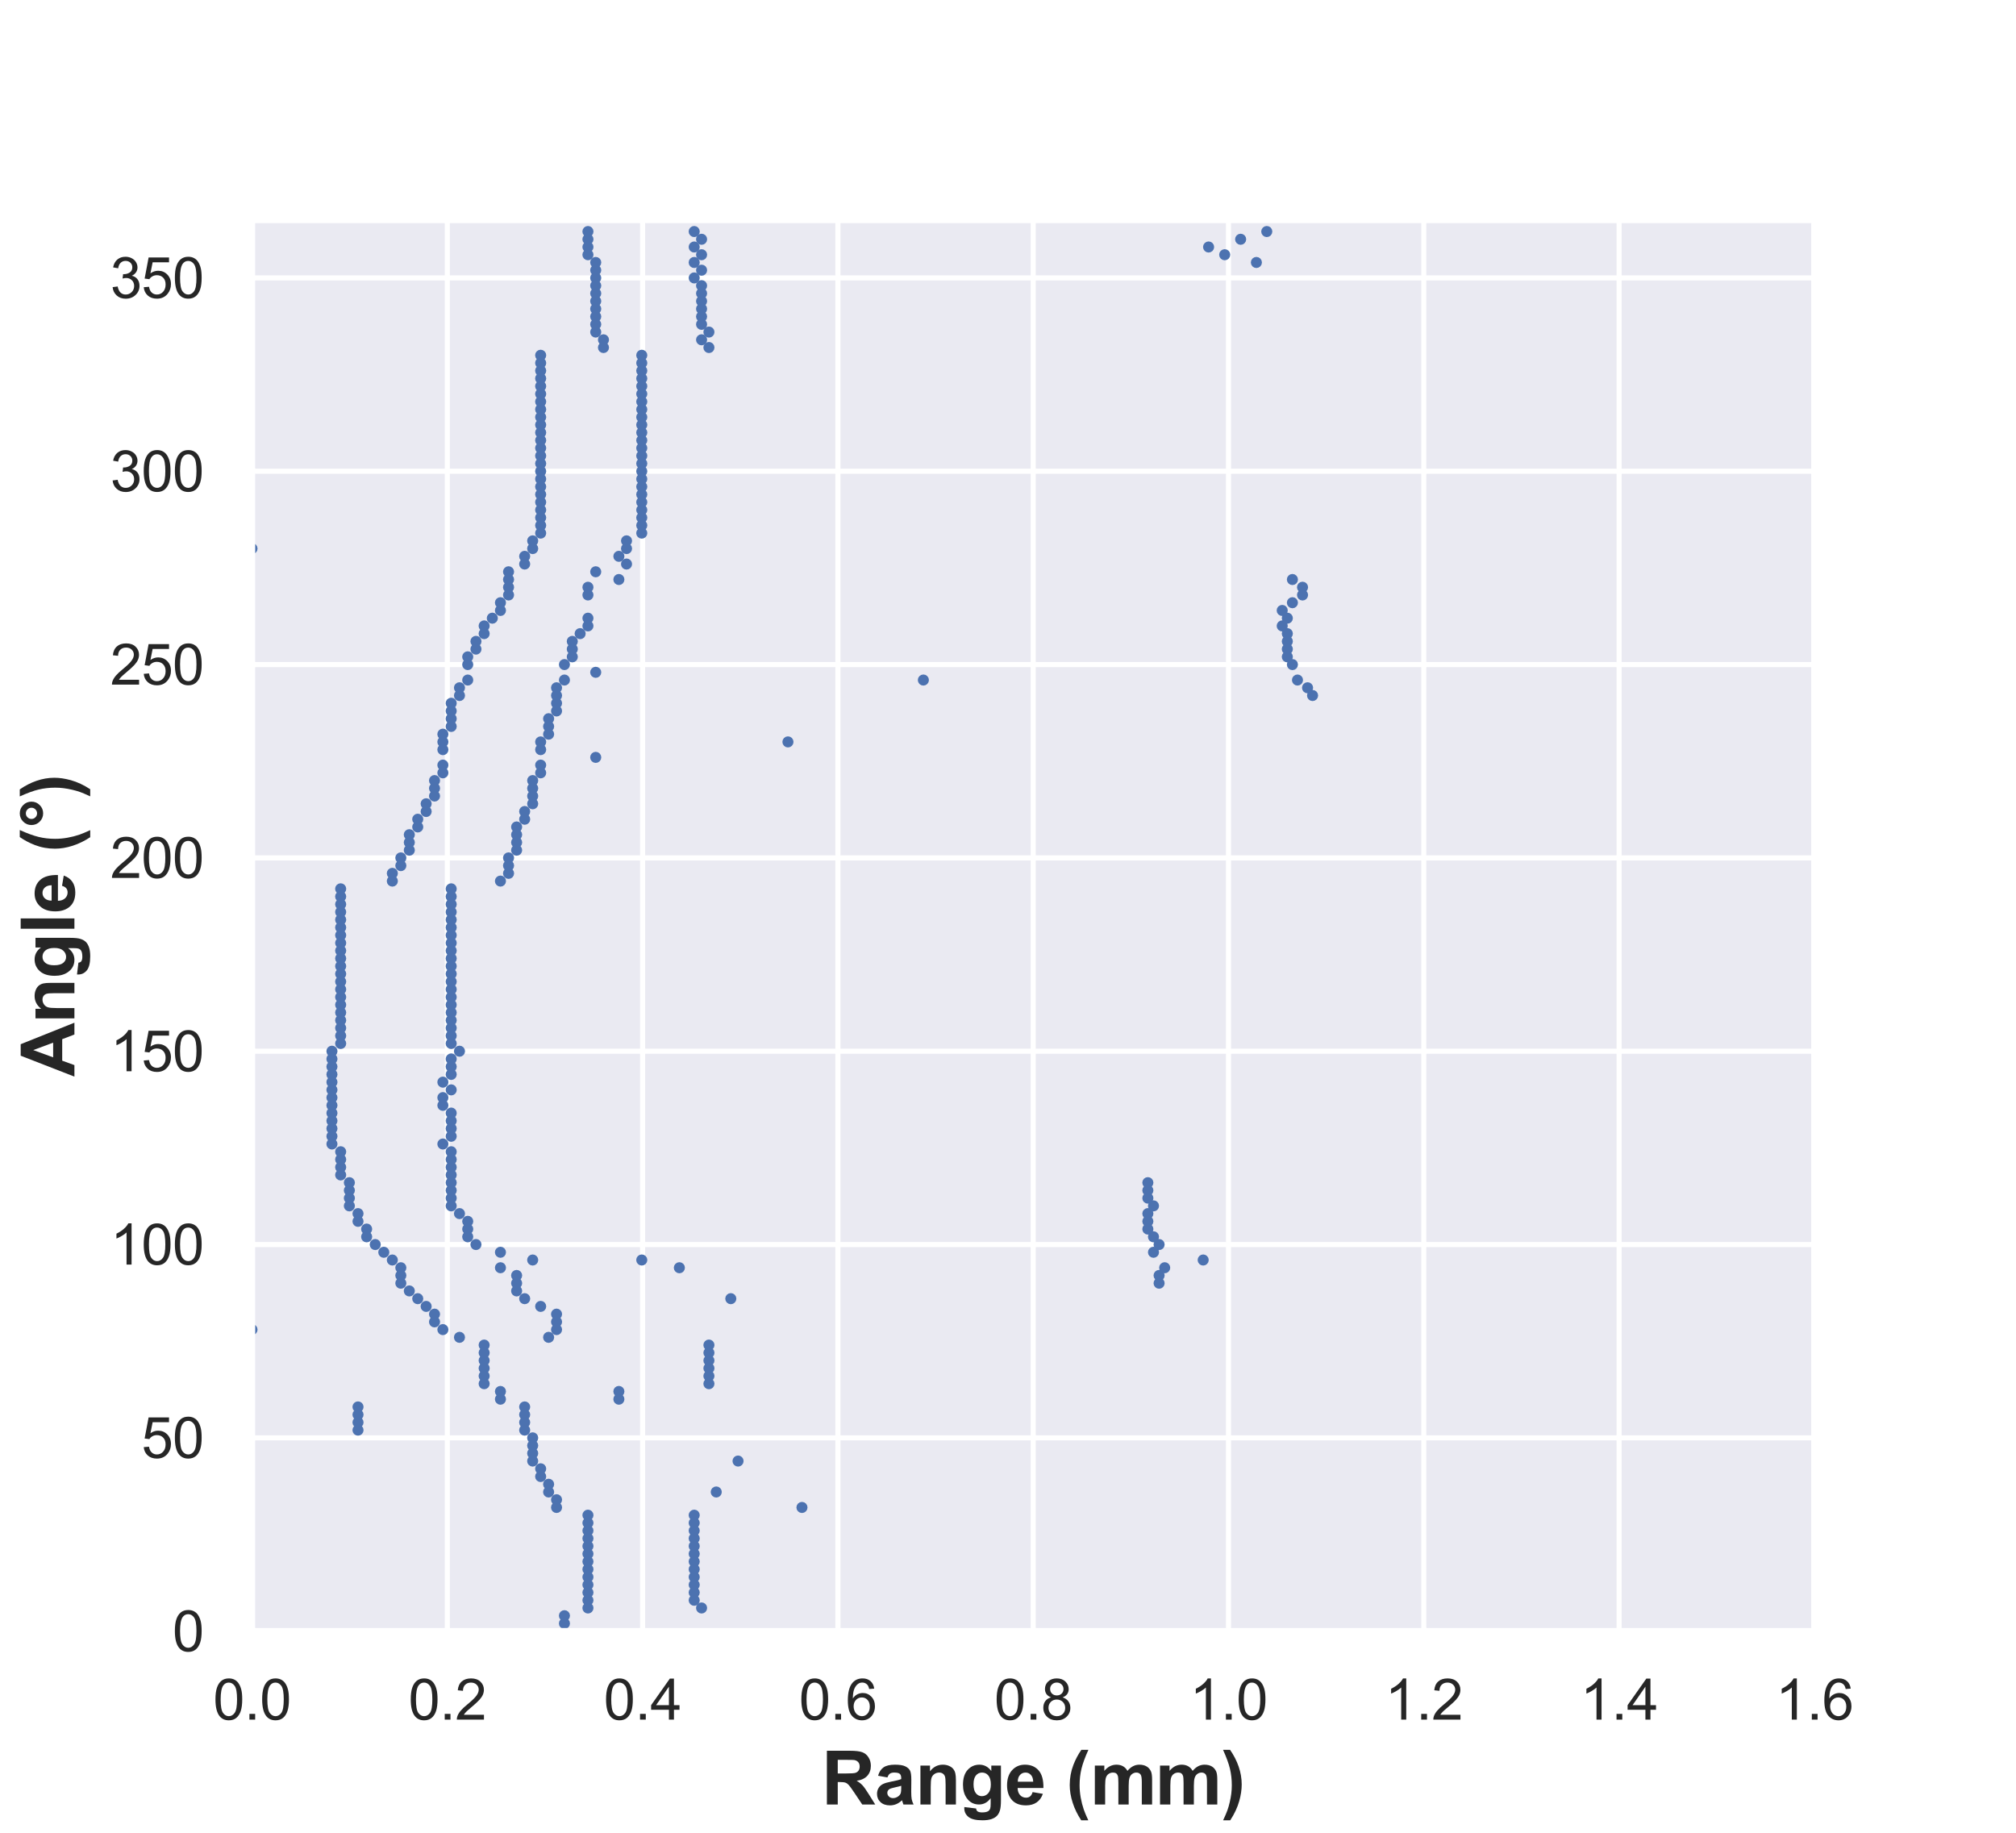 <?xml version="1.0" encoding="utf-8" standalone="no"?>
<!DOCTYPE svg PUBLIC "-//W3C//DTD SVG 1.1//EN"
  "http://www.w3.org/Graphics/SVG/1.1/DTD/svg11.dtd">
<svg xmlns:xlink="http://www.w3.org/1999/xlink" width="396pt" height="360pt" viewBox="0 0 396 360" xmlns="http://www.w3.org/2000/svg" version="1.1">
 <defs>
  <style type="text/css">*{stroke-linejoin: round; stroke-linecap: butt}</style>
 </defs>
 <g id="figure_1">
  <g id="patch_1">
   <path d="M 0 360 
L 396 360 
L 396 0 
L 0 0 
z
" style="fill: #ffffff"/>
  </g>
  <g id="axes_1">
   <g id="patch_2">
    <path d="M 49.5 320.4 
L 356.4 320.4 
L 356.4 43.2 
L 49.5 43.2 
z
" style="fill: #eaeaf2"/>
   </g>
   <g id="matplotlib.axis_1">
    <g id="xtick_1">
     <g id="line2d_1">
      <path d="M 49.5 320.4 
L 49.5 43.2 
" clip-path="url(#p0a9117ebdf)" style="fill: none; stroke: #ffffff; stroke-linecap: round"/>
     </g>
     <g id="text_1">
      <!-- 0.0 -->
      <g style="fill: #262626" transform="translate(41.855 337.774) scale(0.11 -0.11)">
       <defs>
        <path id="ArialMT-30" d="M 266 2259 
Q 266 3072 433 3567 
Q 600 4063 929 4331 
Q 1259 4600 1759 4600 
Q 2128 4600 2406 4451 
Q 2684 4303 2865 4023 
Q 3047 3744 3150 3342 
Q 3253 2941 3253 2259 
Q 3253 1453 3087 958 
Q 2922 463 2592 192 
Q 2263 -78 1759 -78 
Q 1097 -78 719 397 
Q 266 969 266 2259 
z
M 844 2259 
Q 844 1131 1108 757 
Q 1372 384 1759 384 
Q 2147 384 2411 759 
Q 2675 1134 2675 2259 
Q 2675 3391 2411 3762 
Q 2147 4134 1753 4134 
Q 1366 4134 1134 3806 
Q 844 3388 844 2259 
z
" transform="scale(0.016)"/>
        <path id="ArialMT-2e" d="M 581 0 
L 581 641 
L 1222 641 
L 1222 0 
L 581 0 
z
" transform="scale(0.016)"/>
       </defs>
       <use xlink:href="#ArialMT-30"/>
       <use xlink:href="#ArialMT-2e" x="55.615"/>
       <use xlink:href="#ArialMT-30" x="83.398"/>
      </g>
     </g>
    </g>
    <g id="xtick_2">
     <g id="line2d_2">
      <path d="M 87.862 320.4 
L 87.862 43.2 
" clip-path="url(#p0a9117ebdf)" style="fill: none; stroke: #ffffff; stroke-linecap: round"/>
     </g>
     <g id="text_2">
      <!-- 0.2 -->
      <g style="fill: #262626" transform="translate(80.218 337.774) scale(0.11 -0.11)">
       <defs>
        <path id="ArialMT-32" d="M 3222 541 
L 3222 0 
L 194 0 
Q 188 203 259 391 
Q 375 700 629 1000 
Q 884 1300 1366 1694 
Q 2113 2306 2375 2664 
Q 2638 3022 2638 3341 
Q 2638 3675 2398 3904 
Q 2159 4134 1775 4134 
Q 1369 4134 1125 3890 
Q 881 3647 878 3216 
L 300 3275 
Q 359 3922 746 4261 
Q 1134 4600 1788 4600 
Q 2447 4600 2831 4234 
Q 3216 3869 3216 3328 
Q 3216 3053 3103 2787 
Q 2991 2522 2730 2228 
Q 2469 1934 1863 1422 
Q 1356 997 1212 845 
Q 1069 694 975 541 
L 3222 541 
z
" transform="scale(0.016)"/>
       </defs>
       <use xlink:href="#ArialMT-30"/>
       <use xlink:href="#ArialMT-2e" x="55.615"/>
       <use xlink:href="#ArialMT-32" x="83.398"/>
      </g>
     </g>
    </g>
    <g id="xtick_3">
     <g id="line2d_3">
      <path d="M 126.225 320.4 
L 126.225 43.2 
" clip-path="url(#p0a9117ebdf)" style="fill: none; stroke: #ffffff; stroke-linecap: round"/>
     </g>
     <g id="text_3">
      <!-- 0.4 -->
      <g style="fill: #262626" transform="translate(118.58 337.774) scale(0.11 -0.11)">
       <defs>
        <path id="ArialMT-34" d="M 2069 0 
L 2069 1097 
L 81 1097 
L 81 1613 
L 2172 4581 
L 2631 4581 
L 2631 1613 
L 3250 1613 
L 3250 1097 
L 2631 1097 
L 2631 0 
L 2069 0 
z
M 2069 1613 
L 2069 3678 
L 634 1613 
L 2069 1613 
z
" transform="scale(0.016)"/>
       </defs>
       <use xlink:href="#ArialMT-30"/>
       <use xlink:href="#ArialMT-2e" x="55.615"/>
       <use xlink:href="#ArialMT-34" x="83.398"/>
      </g>
     </g>
    </g>
    <g id="xtick_4">
     <g id="line2d_4">
      <path d="M 164.588 320.4 
L 164.588 43.2 
" clip-path="url(#p0a9117ebdf)" style="fill: none; stroke: #ffffff; stroke-linecap: round"/>
     </g>
     <g id="text_4">
      <!-- 0.6 -->
      <g style="fill: #262626" transform="translate(156.942 337.774) scale(0.11 -0.11)">
       <defs>
        <path id="ArialMT-36" d="M 3184 3459 
L 2625 3416 
Q 2550 3747 2413 3897 
Q 2184 4138 1850 4138 
Q 1581 4138 1378 3988 
Q 1113 3794 959 3422 
Q 806 3050 800 2363 
Q 1003 2672 1297 2822 
Q 1591 2972 1913 2972 
Q 2475 2972 2870 2558 
Q 3266 2144 3266 1488 
Q 3266 1056 3080 686 
Q 2894 316 2569 119 
Q 2244 -78 1831 -78 
Q 1128 -78 684 439 
Q 241 956 241 2144 
Q 241 3472 731 4075 
Q 1159 4600 1884 4600 
Q 2425 4600 2770 4297 
Q 3116 3994 3184 3459 
z
M 888 1484 
Q 888 1194 1011 928 
Q 1134 663 1356 523 
Q 1578 384 1822 384 
Q 2178 384 2434 671 
Q 2691 959 2691 1453 
Q 2691 1928 2437 2201 
Q 2184 2475 1800 2475 
Q 1419 2475 1153 2201 
Q 888 1928 888 1484 
z
" transform="scale(0.016)"/>
       </defs>
       <use xlink:href="#ArialMT-30"/>
       <use xlink:href="#ArialMT-2e" x="55.615"/>
       <use xlink:href="#ArialMT-36" x="83.398"/>
      </g>
     </g>
    </g>
    <g id="xtick_5">
     <g id="line2d_5">
      <path d="M 202.95 320.4 
L 202.95 43.2 
" clip-path="url(#p0a9117ebdf)" style="fill: none; stroke: #ffffff; stroke-linecap: round"/>
     </g>
     <g id="text_5">
      <!-- 0.8 -->
      <g style="fill: #262626" transform="translate(195.305 337.774) scale(0.11 -0.11)">
       <defs>
        <path id="ArialMT-38" d="M 1131 2484 
Q 781 2613 612 2850 
Q 444 3088 444 3419 
Q 444 3919 803 4259 
Q 1163 4600 1759 4600 
Q 2359 4600 2725 4251 
Q 3091 3903 3091 3403 
Q 3091 3084 2923 2848 
Q 2756 2613 2416 2484 
Q 2838 2347 3058 2040 
Q 3278 1734 3278 1309 
Q 3278 722 2862 322 
Q 2447 -78 1769 -78 
Q 1091 -78 675 323 
Q 259 725 259 1325 
Q 259 1772 486 2073 
Q 713 2375 1131 2484 
z
M 1019 3438 
Q 1019 3113 1228 2906 
Q 1438 2700 1772 2700 
Q 2097 2700 2305 2904 
Q 2513 3109 2513 3406 
Q 2513 3716 2298 3927 
Q 2084 4138 1766 4138 
Q 1444 4138 1231 3931 
Q 1019 3725 1019 3438 
z
M 838 1322 
Q 838 1081 952 856 
Q 1066 631 1291 507 
Q 1516 384 1775 384 
Q 2178 384 2440 643 
Q 2703 903 2703 1303 
Q 2703 1709 2433 1975 
Q 2163 2241 1756 2241 
Q 1359 2241 1098 1978 
Q 838 1716 838 1322 
z
" transform="scale(0.016)"/>
       </defs>
       <use xlink:href="#ArialMT-30"/>
       <use xlink:href="#ArialMT-2e" x="55.615"/>
       <use xlink:href="#ArialMT-38" x="83.398"/>
      </g>
     </g>
    </g>
    <g id="xtick_6">
     <g id="line2d_6">
      <path d="M 241.312 320.4 
L 241.312 43.2 
" clip-path="url(#p0a9117ebdf)" style="fill: none; stroke: #ffffff; stroke-linecap: round"/>
     </g>
     <g id="text_6">
      <!-- 1.0 -->
      <g style="fill: #262626" transform="translate(233.667 337.774) scale(0.11 -0.11)">
       <defs>
        <path id="ArialMT-31" d="M 2384 0 
L 1822 0 
L 1822 3584 
Q 1619 3391 1289 3197 
Q 959 3003 697 2906 
L 697 3450 
Q 1169 3672 1522 3987 
Q 1875 4303 2022 4600 
L 2384 4600 
L 2384 0 
z
" transform="scale(0.016)"/>
       </defs>
       <use xlink:href="#ArialMT-31"/>
       <use xlink:href="#ArialMT-2e" x="55.615"/>
       <use xlink:href="#ArialMT-30" x="83.398"/>
      </g>
     </g>
    </g>
    <g id="xtick_7">
     <g id="line2d_7">
      <path d="M 279.675 320.4 
L 279.675 43.2 
" clip-path="url(#p0a9117ebdf)" style="fill: none; stroke: #ffffff; stroke-linecap: round"/>
     </g>
     <g id="text_7">
      <!-- 1.2 -->
      <g style="fill: #262626" transform="translate(272.03 337.774) scale(0.11 -0.11)">
       <use xlink:href="#ArialMT-31"/>
       <use xlink:href="#ArialMT-2e" x="55.615"/>
       <use xlink:href="#ArialMT-32" x="83.398"/>
      </g>
     </g>
    </g>
    <g id="xtick_8">
     <g id="line2d_8">
      <path d="M 318.038 320.4 
L 318.038 43.2 
" clip-path="url(#p0a9117ebdf)" style="fill: none; stroke: #ffffff; stroke-linecap: round"/>
     </g>
     <g id="text_8">
      <!-- 1.4 -->
      <g style="fill: #262626" transform="translate(310.392 337.774) scale(0.11 -0.11)">
       <use xlink:href="#ArialMT-31"/>
       <use xlink:href="#ArialMT-2e" x="55.615"/>
       <use xlink:href="#ArialMT-34" x="83.398"/>
      </g>
     </g>
    </g>
    <g id="xtick_9">
     <g id="line2d_9">
      <path d="M 356.4 320.4 
L 356.4 43.2 
" clip-path="url(#p0a9117ebdf)" style="fill: none; stroke: #ffffff; stroke-linecap: round"/>
     </g>
     <g id="text_9">
      <!-- 1.6 -->
      <g style="fill: #262626" transform="translate(348.755 337.774) scale(0.11 -0.11)">
       <use xlink:href="#ArialMT-31"/>
       <use xlink:href="#ArialMT-2e" x="55.615"/>
       <use xlink:href="#ArialMT-36" x="83.398"/>
      </g>
     </g>
    </g>
    <g id="text_10">
     <!-- Range (mm) -->
     <g style="fill: #262626" transform="translate(161.347 354.443) scale(0.144 -0.144)">
      <defs>
       <path id="Arial-BoldMT-52" d="M 469 0 
L 469 4581 
L 2416 4581 
Q 3150 4581 3483 4457 
Q 3816 4334 4016 4018 
Q 4216 3703 4216 3297 
Q 4216 2781 3912 2445 
Q 3609 2109 3006 2022 
Q 3306 1847 3501 1637 
Q 3697 1428 4028 894 
L 4588 0 
L 3481 0 
L 2813 997 
Q 2456 1531 2325 1670 
Q 2194 1809 2047 1861 
Q 1900 1913 1581 1913 
L 1394 1913 
L 1394 0 
L 469 0 
z
M 1394 2644 
L 2078 2644 
Q 2744 2644 2909 2700 
Q 3075 2756 3169 2893 
Q 3263 3031 3263 3238 
Q 3263 3469 3139 3611 
Q 3016 3753 2791 3791 
Q 2678 3806 2116 3806 
L 1394 3806 
L 1394 2644 
z
" transform="scale(0.016)"/>
       <path id="Arial-BoldMT-61" d="M 1116 2306 
L 319 2450 
Q 453 2931 781 3162 
Q 1109 3394 1756 3394 
Q 2344 3394 2631 3255 
Q 2919 3116 3036 2902 
Q 3153 2688 3153 2116 
L 3144 1091 
Q 3144 653 3186 445 
Q 3228 238 3344 0 
L 2475 0 
Q 2441 88 2391 259 
Q 2369 338 2359 363 
Q 2134 144 1878 34 
Q 1622 -75 1331 -75 
Q 819 -75 523 203 
Q 228 481 228 906 
Q 228 1188 362 1408 
Q 497 1628 739 1745 
Q 981 1863 1438 1950 
Q 2053 2066 2291 2166 
L 2291 2253 
Q 2291 2506 2166 2614 
Q 2041 2722 1694 2722 
Q 1459 2722 1328 2630 
Q 1197 2538 1116 2306 
z
M 2291 1594 
Q 2122 1538 1756 1459 
Q 1391 1381 1278 1306 
Q 1106 1184 1106 997 
Q 1106 813 1243 678 
Q 1381 544 1594 544 
Q 1831 544 2047 700 
Q 2206 819 2256 991 
Q 2291 1103 2291 1419 
L 2291 1594 
z
" transform="scale(0.016)"/>
       <path id="Arial-BoldMT-6e" d="M 3478 0 
L 2600 0 
L 2600 1694 
Q 2600 2231 2544 2389 
Q 2488 2547 2361 2634 
Q 2234 2722 2056 2722 
Q 1828 2722 1647 2597 
Q 1466 2472 1398 2265 
Q 1331 2059 1331 1503 
L 1331 0 
L 453 0 
L 453 3319 
L 1269 3319 
L 1269 2831 
Q 1703 3394 2363 3394 
Q 2653 3394 2893 3289 
Q 3134 3184 3257 3021 
Q 3381 2859 3429 2653 
Q 3478 2447 3478 2063 
L 3478 0 
z
" transform="scale(0.016)"/>
       <path id="Arial-BoldMT-67" d="M 378 -219 
L 1381 -341 
Q 1406 -516 1497 -581 
Q 1622 -675 1891 -675 
Q 2234 -675 2406 -572 
Q 2522 -503 2581 -350 
Q 2622 -241 2622 53 
L 2622 538 
Q 2228 0 1628 0 
Q 959 0 569 566 
Q 263 1013 263 1678 
Q 263 2513 664 2953 
Q 1066 3394 1663 3394 
Q 2278 3394 2678 2853 
L 2678 3319 
L 3500 3319 
L 3500 341 
Q 3500 -247 3403 -537 
Q 3306 -828 3131 -993 
Q 2956 -1159 2664 -1253 
Q 2372 -1347 1925 -1347 
Q 1081 -1347 728 -1058 
Q 375 -769 375 -325 
Q 375 -281 378 -219 
z
M 1163 1728 
Q 1163 1200 1367 954 
Q 1572 709 1872 709 
Q 2194 709 2416 961 
Q 2638 1213 2638 1706 
Q 2638 2222 2425 2472 
Q 2213 2722 1888 2722 
Q 1572 2722 1367 2476 
Q 1163 2231 1163 1728 
z
" transform="scale(0.016)"/>
       <path id="Arial-BoldMT-65" d="M 2381 1056 
L 3256 909 
Q 3088 428 2723 176 
Q 2359 -75 1813 -75 
Q 947 -75 531 491 
Q 203 944 203 1634 
Q 203 2459 634 2926 
Q 1066 3394 1725 3394 
Q 2466 3394 2894 2905 
Q 3322 2416 3303 1406 
L 1103 1406 
Q 1113 1016 1316 798 
Q 1519 581 1822 581 
Q 2028 581 2168 693 
Q 2309 806 2381 1056 
z
M 2431 1944 
Q 2422 2325 2234 2523 
Q 2047 2722 1778 2722 
Q 1491 2722 1303 2513 
Q 1116 2303 1119 1944 
L 2431 1944 
z
" transform="scale(0.016)"/>
       <path id="Arial-BoldMT-20" transform="scale(0.016)"/>
       <path id="Arial-BoldMT-28" d="M 1916 -1347 
L 1313 -1347 
Q 834 -625 584 153 
Q 334 931 334 1659 
Q 334 2563 644 3369 
Q 913 4069 1325 4659 
L 1925 4659 
Q 1497 3713 1336 3048 
Q 1175 2384 1175 1641 
Q 1175 1128 1270 590 
Q 1366 53 1531 -431 
Q 1641 -750 1916 -1347 
z
" transform="scale(0.016)"/>
       <path id="Arial-BoldMT-6d" d="M 394 3319 
L 1203 3319 
L 1203 2866 
Q 1638 3394 2238 3394 
Q 2556 3394 2790 3262 
Q 3025 3131 3175 2866 
Q 3394 3131 3647 3262 
Q 3900 3394 4188 3394 
Q 4553 3394 4806 3245 
Q 5059 3097 5184 2809 
Q 5275 2597 5275 2122 
L 5275 0 
L 4397 0 
L 4397 1897 
Q 4397 2391 4306 2534 
Q 4184 2722 3931 2722 
Q 3747 2722 3584 2609 
Q 3422 2497 3350 2280 
Q 3278 2063 3278 1594 
L 3278 0 
L 2400 0 
L 2400 1819 
Q 2400 2303 2353 2443 
Q 2306 2584 2207 2653 
Q 2109 2722 1941 2722 
Q 1738 2722 1575 2612 
Q 1413 2503 1342 2297 
Q 1272 2091 1272 1613 
L 1272 0 
L 394 0 
L 394 3319 
z
" transform="scale(0.016)"/>
       <path id="Arial-BoldMT-29" d="M 216 -1347 
Q 475 -791 581 -494 
Q 688 -197 778 190 
Q 869 578 912 926 
Q 956 1275 956 1641 
Q 956 2384 797 3048 
Q 638 3713 209 4659 
L 806 4659 
Q 1278 3988 1539 3234 
Q 1800 2481 1800 1706 
Q 1800 1053 1594 306 
Q 1359 -531 822 -1347 
L 216 -1347 
z
" transform="scale(0.016)"/>
      </defs>
      <use xlink:href="#Arial-BoldMT-52"/>
      <use xlink:href="#Arial-BoldMT-61" x="72.217"/>
      <use xlink:href="#Arial-BoldMT-6e" x="127.832"/>
      <use xlink:href="#Arial-BoldMT-67" x="188.916"/>
      <use xlink:href="#Arial-BoldMT-65" x="250"/>
      <use xlink:href="#Arial-BoldMT-20" x="305.615"/>
      <use xlink:href="#Arial-BoldMT-28" x="333.398"/>
      <use xlink:href="#Arial-BoldMT-6d" x="366.699"/>
      <use xlink:href="#Arial-BoldMT-6d" x="455.615"/>
      <use xlink:href="#Arial-BoldMT-29" x="544.531"/>
     </g>
    </g>
   </g>
   <g id="matplotlib.axis_2">
    <g id="ytick_1">
     <g id="line2d_10">
      <path d="M 49.5 320.4 
L 356.4 320.4 
" clip-path="url(#p0a9117ebdf)" style="fill: none; stroke: #ffffff; stroke-linecap: round"/>
     </g>
     <g id="text_11">
      <!-- 0 -->
      <g style="fill: #262626" transform="translate(33.883 324.337) scale(0.11 -0.11)">
       <use xlink:href="#ArialMT-30"/>
      </g>
     </g>
    </g>
    <g id="ytick_2">
     <g id="line2d_11">
      <path d="M 49.5 282.427 
L 356.4 282.427 
" clip-path="url(#p0a9117ebdf)" style="fill: none; stroke: #ffffff; stroke-linecap: round"/>
     </g>
     <g id="text_12">
      <!-- 50 -->
      <g style="fill: #262626" transform="translate(27.766 286.364) scale(0.11 -0.11)">
       <defs>
        <path id="ArialMT-35" d="M 266 1200 
L 856 1250 
Q 922 819 1161 601 
Q 1400 384 1738 384 
Q 2144 384 2425 690 
Q 2706 997 2706 1503 
Q 2706 1984 2436 2262 
Q 2166 2541 1728 2541 
Q 1456 2541 1237 2417 
Q 1019 2294 894 2097 
L 366 2166 
L 809 4519 
L 3088 4519 
L 3088 3981 
L 1259 3981 
L 1013 2750 
Q 1425 3038 1878 3038 
Q 2478 3038 2890 2622 
Q 3303 2206 3303 1553 
Q 3303 931 2941 478 
Q 2500 -78 1738 -78 
Q 1113 -78 717 272 
Q 322 622 266 1200 
z
" transform="scale(0.016)"/>
       </defs>
       <use xlink:href="#ArialMT-35"/>
       <use xlink:href="#ArialMT-30" x="55.615"/>
      </g>
     </g>
    </g>
    <g id="ytick_3">
     <g id="line2d_12">
      <path d="M 49.5 244.455 
L 356.4 244.455 
" clip-path="url(#p0a9117ebdf)" style="fill: none; stroke: #ffffff; stroke-linecap: round"/>
     </g>
     <g id="text_13">
      <!-- 100 -->
      <g style="fill: #262626" transform="translate(21.649 248.392) scale(0.11 -0.11)">
       <use xlink:href="#ArialMT-31"/>
       <use xlink:href="#ArialMT-30" x="55.615"/>
       <use xlink:href="#ArialMT-30" x="111.23"/>
      </g>
     </g>
    </g>
    <g id="ytick_4">
     <g id="line2d_13">
      <path d="M 49.5 206.482 
L 356.4 206.482 
" clip-path="url(#p0a9117ebdf)" style="fill: none; stroke: #ffffff; stroke-linecap: round"/>
     </g>
     <g id="text_14">
      <!-- 150 -->
      <g style="fill: #262626" transform="translate(21.649 210.419) scale(0.11 -0.11)">
       <use xlink:href="#ArialMT-31"/>
       <use xlink:href="#ArialMT-35" x="55.615"/>
       <use xlink:href="#ArialMT-30" x="111.23"/>
      </g>
     </g>
    </g>
    <g id="ytick_5">
     <g id="line2d_14">
      <path d="M 49.5 168.51 
L 356.4 168.51 
" clip-path="url(#p0a9117ebdf)" style="fill: none; stroke: #ffffff; stroke-linecap: round"/>
     </g>
     <g id="text_15">
      <!-- 200 -->
      <g style="fill: #262626" transform="translate(21.649 172.446) scale(0.11 -0.11)">
       <use xlink:href="#ArialMT-32"/>
       <use xlink:href="#ArialMT-30" x="55.615"/>
       <use xlink:href="#ArialMT-30" x="111.23"/>
      </g>
     </g>
    </g>
    <g id="ytick_6">
     <g id="line2d_15">
      <path d="M 49.5 130.537 
L 356.4 130.537 
" clip-path="url(#p0a9117ebdf)" style="fill: none; stroke: #ffffff; stroke-linecap: round"/>
     </g>
     <g id="text_16">
      <!-- 250 -->
      <g style="fill: #262626" transform="translate(21.649 134.474) scale(0.11 -0.11)">
       <use xlink:href="#ArialMT-32"/>
       <use xlink:href="#ArialMT-35" x="55.615"/>
       <use xlink:href="#ArialMT-30" x="111.23"/>
      </g>
     </g>
    </g>
    <g id="ytick_7">
     <g id="line2d_16">
      <path d="M 49.5 92.564 
L 356.4 92.564 
" clip-path="url(#p0a9117ebdf)" style="fill: none; stroke: #ffffff; stroke-linecap: round"/>
     </g>
     <g id="text_17">
      <!-- 300 -->
      <g style="fill: #262626" transform="translate(21.649 96.501) scale(0.11 -0.11)">
       <defs>
        <path id="ArialMT-33" d="M 269 1209 
L 831 1284 
Q 928 806 1161 595 
Q 1394 384 1728 384 
Q 2125 384 2398 659 
Q 2672 934 2672 1341 
Q 2672 1728 2419 1979 
Q 2166 2231 1775 2231 
Q 1616 2231 1378 2169 
L 1441 2663 
Q 1497 2656 1531 2656 
Q 1891 2656 2178 2843 
Q 2466 3031 2466 3422 
Q 2466 3731 2256 3934 
Q 2047 4138 1716 4138 
Q 1388 4138 1169 3931 
Q 950 3725 888 3313 
L 325 3413 
Q 428 3978 793 4289 
Q 1159 4600 1703 4600 
Q 2078 4600 2393 4439 
Q 2709 4278 2876 4000 
Q 3044 3722 3044 3409 
Q 3044 3113 2884 2869 
Q 2725 2625 2413 2481 
Q 2819 2388 3044 2092 
Q 3269 1797 3269 1353 
Q 3269 753 2831 336 
Q 2394 -81 1725 -81 
Q 1122 -81 723 278 
Q 325 638 269 1209 
z
" transform="scale(0.016)"/>
       </defs>
       <use xlink:href="#ArialMT-33"/>
       <use xlink:href="#ArialMT-30" x="55.615"/>
       <use xlink:href="#ArialMT-30" x="111.23"/>
      </g>
     </g>
    </g>
    <g id="ytick_8">
     <g id="line2d_17">
      <path d="M 49.5 54.592 
L 356.4 54.592 
" clip-path="url(#p0a9117ebdf)" style="fill: none; stroke: #ffffff; stroke-linecap: round"/>
     </g>
     <g id="text_18">
      <!-- 350 -->
      <g style="fill: #262626" transform="translate(21.649 58.529) scale(0.11 -0.11)">
       <use xlink:href="#ArialMT-33"/>
       <use xlink:href="#ArialMT-35" x="55.615"/>
       <use xlink:href="#ArialMT-30" x="111.23"/>
      </g>
     </g>
    </g>
    <g id="text_19">
     <!-- Angle (°) -->
     <g style="fill: #262626" transform="translate(14.618 211.473) rotate(-90) scale(0.144 -0.144)">
      <defs>
       <path id="Arial-BoldMT-41" d="M 4597 0 
L 3591 0 
L 3191 1041 
L 1359 1041 
L 981 0 
L 0 0 
L 1784 4581 
L 2763 4581 
L 4597 0 
z
M 2894 1813 
L 2263 3513 
L 1644 1813 
L 2894 1813 
z
" transform="scale(0.016)"/>
       <path id="Arial-BoldMT-6c" d="M 459 0 
L 459 4581 
L 1338 4581 
L 1338 0 
L 459 0 
z
" transform="scale(0.016)"/>
       <path id="Arial-BoldMT-b0" d="M 269 3663 
Q 269 4078 561 4368 
Q 853 4659 1266 4659 
Q 1678 4659 1970 4367 
Q 2263 4075 2263 3663 
Q 2263 3250 1970 2958 
Q 1678 2666 1266 2666 
Q 853 2666 561 2958 
Q 269 3250 269 3663 
z
M 788 3663 
Q 788 3466 928 3325 
Q 1069 3184 1266 3184 
Q 1463 3184 1603 3325 
Q 1744 3466 1744 3663 
Q 1744 3859 1603 4000 
Q 1463 4141 1266 4141 
Q 1069 4141 928 4000 
Q 788 3859 788 3663 
z
" transform="scale(0.016)"/>
      </defs>
      <use xlink:href="#Arial-BoldMT-41"/>
      <use xlink:href="#Arial-BoldMT-6e" x="72.217"/>
      <use xlink:href="#Arial-BoldMT-67" x="133.301"/>
      <use xlink:href="#Arial-BoldMT-6c" x="194.385"/>
      <use xlink:href="#Arial-BoldMT-65" x="222.168"/>
      <use xlink:href="#Arial-BoldMT-20" x="277.783"/>
      <use xlink:href="#Arial-BoldMT-28" x="305.566"/>
      <use xlink:href="#Arial-BoldMT-b0" x="338.867"/>
      <use xlink:href="#Arial-BoldMT-29" x="378.857"/>
     </g>
    </g>
   </g>
   <g id="PathCollection_1">
    <defs>
     <path id="mbbbda1a83f" d="M 0 0.592 
C 0.157 0.592 0.307 0.529 0.418 0.418 
C 0.529 0.307 0.592 0.157 0.592 0 
C 0.592 -0.157 0.529 -0.307 0.418 -0.418 
C 0.307 -0.529 0.157 -0.592 0 -0.592 
C -0.157 -0.592 -0.307 -0.529 -0.418 -0.418 
C -0.529 -0.307 -0.592 -0.157 -0.592 0 
C -0.592 0.157 -0.529 0.307 -0.418 0.418 
C -0.307 0.529 -0.157 0.592 0 0.592 
z
" style="stroke: #4c72b0"/>
    </defs>
    <g clip-path="url(#p0a9117ebdf)">
     <use xlink:href="#mbbbda1a83f" x="110.871" y="318.881" style="fill: #4c72b0; stroke: #4c72b0"/>
     <use xlink:href="#mbbbda1a83f" x="110.871" y="317.362" style="fill: #4c72b0; stroke: #4c72b0"/>
     <use xlink:href="#mbbbda1a83f" x="115.489" y="315.843" style="fill: #4c72b0; stroke: #4c72b0"/>
     <use xlink:href="#mbbbda1a83f" x="137.81" y="315.843" style="fill: #4c72b0; stroke: #4c72b0"/>
     <use xlink:href="#mbbbda1a83f" x="115.489" y="314.324" style="fill: #4c72b0; stroke: #4c72b0"/>
     <use xlink:href="#mbbbda1a83f" x="136.361" y="314.324" style="fill: #4c72b0; stroke: #4c72b0"/>
     <use xlink:href="#mbbbda1a83f" x="115.489" y="312.805" style="fill: #4c72b0; stroke: #4c72b0"/>
     <use xlink:href="#mbbbda1a83f" x="136.361" y="312.805" style="fill: #4c72b0; stroke: #4c72b0"/>
     <use xlink:href="#mbbbda1a83f" x="115.489" y="311.287" style="fill: #4c72b0; stroke: #4c72b0"/>
     <use xlink:href="#mbbbda1a83f" x="136.361" y="311.287" style="fill: #4c72b0; stroke: #4c72b0"/>
     <use xlink:href="#mbbbda1a83f" x="115.489" y="309.768" style="fill: #4c72b0; stroke: #4c72b0"/>
     <use xlink:href="#mbbbda1a83f" x="136.361" y="309.768" style="fill: #4c72b0; stroke: #4c72b0"/>
     <use xlink:href="#mbbbda1a83f" x="115.489" y="308.249" style="fill: #4c72b0; stroke: #4c72b0"/>
     <use xlink:href="#mbbbda1a83f" x="136.361" y="308.249" style="fill: #4c72b0; stroke: #4c72b0"/>
     <use xlink:href="#mbbbda1a83f" x="115.489" y="306.73" style="fill: #4c72b0; stroke: #4c72b0"/>
     <use xlink:href="#mbbbda1a83f" x="136.361" y="306.73" style="fill: #4c72b0; stroke: #4c72b0"/>
     <use xlink:href="#mbbbda1a83f" x="115.489" y="305.211" style="fill: #4c72b0; stroke: #4c72b0"/>
     <use xlink:href="#mbbbda1a83f" x="136.361" y="305.211" style="fill: #4c72b0; stroke: #4c72b0"/>
     <use xlink:href="#mbbbda1a83f" x="115.489" y="303.692" style="fill: #4c72b0; stroke: #4c72b0"/>
     <use xlink:href="#mbbbda1a83f" x="136.361" y="303.692" style="fill: #4c72b0; stroke: #4c72b0"/>
     <use xlink:href="#mbbbda1a83f" x="115.489" y="302.173" style="fill: #4c72b0; stroke: #4c72b0"/>
     <use xlink:href="#mbbbda1a83f" x="136.361" y="302.173" style="fill: #4c72b0; stroke: #4c72b0"/>
     <use xlink:href="#mbbbda1a83f" x="115.489" y="300.654" style="fill: #4c72b0; stroke: #4c72b0"/>
     <use xlink:href="#mbbbda1a83f" x="136.361" y="300.654" style="fill: #4c72b0; stroke: #4c72b0"/>
     <use xlink:href="#mbbbda1a83f" x="115.489" y="299.135" style="fill: #4c72b0; stroke: #4c72b0"/>
     <use xlink:href="#mbbbda1a83f" x="136.361" y="299.135" style="fill: #4c72b0; stroke: #4c72b0"/>
     <use xlink:href="#mbbbda1a83f" x="115.489" y="297.616" style="fill: #4c72b0; stroke: #4c72b0"/>
     <use xlink:href="#mbbbda1a83f" x="136.361" y="297.616" style="fill: #4c72b0; stroke: #4c72b0"/>
     <use xlink:href="#mbbbda1a83f" x="109.321" y="296.098" style="fill: #4c72b0; stroke: #4c72b0"/>
     <use xlink:href="#mbbbda1a83f" x="157.529" y="296.098" style="fill: #4c72b0; stroke: #4c72b0"/>
     <use xlink:href="#mbbbda1a83f" x="380.143" y="296.098" style="fill: #4c72b0; stroke: #4c72b0"/>
     <use xlink:href="#mbbbda1a83f" x="109.321" y="294.579" style="fill: #4c72b0; stroke: #4c72b0"/>
     <use xlink:href="#mbbbda1a83f" x="380.728" y="294.579" style="fill: #4c72b0; stroke: #4c72b0"/>
     <use xlink:href="#mbbbda1a83f" x="107.764" y="293.06" style="fill: #4c72b0; stroke: #4c72b0"/>
     <use xlink:href="#mbbbda1a83f" x="140.692" y="293.06" style="fill: #4c72b0; stroke: #4c72b0"/>
     <use xlink:href="#mbbbda1a83f" x="381.311" y="293.06" style="fill: #4c72b0; stroke: #4c72b0"/>
     <use xlink:href="#mbbbda1a83f" x="107.764" y="291.541" style="fill: #4c72b0; stroke: #4c72b0"/>
     <use xlink:href="#mbbbda1a83f" x="382.476" y="291.541" style="fill: #4c72b0; stroke: #4c72b0"/>
     <use xlink:href="#mbbbda1a83f" x="106.202" y="290.022" style="fill: #4c72b0; stroke: #4c72b0"/>
     <use xlink:href="#mbbbda1a83f" x="381.894" y="290.022" style="fill: #4c72b0; stroke: #4c72b0"/>
     <use xlink:href="#mbbbda1a83f" x="106.202" y="288.503" style="fill: #4c72b0; stroke: #4c72b0"/>
     <use xlink:href="#mbbbda1a83f" x="381.311" y="288.503" style="fill: #4c72b0; stroke: #4c72b0"/>
     <use xlink:href="#mbbbda1a83f" x="104.634" y="286.984" style="fill: #4c72b0; stroke: #4c72b0"/>
     <use xlink:href="#mbbbda1a83f" x="144.973" y="286.984" style="fill: #4c72b0; stroke: #4c72b0"/>
     <use xlink:href="#mbbbda1a83f" x="382.476" y="286.984" style="fill: #4c72b0; stroke: #4c72b0"/>
     <use xlink:href="#mbbbda1a83f" x="104.634" y="285.465" style="fill: #4c72b0; stroke: #4c72b0"/>
     <use xlink:href="#mbbbda1a83f" x="383.056" y="285.465" style="fill: #4c72b0; stroke: #4c72b0"/>
     <use xlink:href="#mbbbda1a83f" x="104.634" y="283.946" style="fill: #4c72b0; stroke: #4c72b0"/>
     <use xlink:href="#mbbbda1a83f" x="383.056" y="283.946" style="fill: #4c72b0; stroke: #4c72b0"/>
     <use xlink:href="#mbbbda1a83f" x="104.634" y="282.427" style="fill: #4c72b0; stroke: #4c72b0"/>
     <use xlink:href="#mbbbda1a83f" x="383.056" y="282.427" style="fill: #4c72b0; stroke: #4c72b0"/>
     <use xlink:href="#mbbbda1a83f" x="70.324" y="280.908" style="fill: #4c72b0; stroke: #4c72b0"/>
     <use xlink:href="#mbbbda1a83f" x="103.06" y="280.908" style="fill: #4c72b0; stroke: #4c72b0"/>
     <use xlink:href="#mbbbda1a83f" x="70.324" y="279.39" style="fill: #4c72b0; stroke: #4c72b0"/>
     <use xlink:href="#mbbbda1a83f" x="103.06" y="279.39" style="fill: #4c72b0; stroke: #4c72b0"/>
     <use xlink:href="#mbbbda1a83f" x="70.324" y="277.871" style="fill: #4c72b0; stroke: #4c72b0"/>
     <use xlink:href="#mbbbda1a83f" x="103.06" y="277.871" style="fill: #4c72b0; stroke: #4c72b0"/>
     <use xlink:href="#mbbbda1a83f" x="70.324" y="276.352" style="fill: #4c72b0; stroke: #4c72b0"/>
     <use xlink:href="#mbbbda1a83f" x="103.06" y="276.352" style="fill: #4c72b0; stroke: #4c72b0"/>
     <use xlink:href="#mbbbda1a83f" x="98.302" y="274.833" style="fill: #4c72b0; stroke: #4c72b0"/>
     <use xlink:href="#mbbbda1a83f" x="121.565" y="274.833" style="fill: #4c72b0; stroke: #4c72b0"/>
     <use xlink:href="#mbbbda1a83f" x="98.302" y="273.314" style="fill: #4c72b0; stroke: #4c72b0"/>
     <use xlink:href="#mbbbda1a83f" x="121.565" y="273.314" style="fill: #4c72b0; stroke: #4c72b0"/>
     <use xlink:href="#mbbbda1a83f" x="95.101" y="271.795" style="fill: #4c72b0; stroke: #4c72b0"/>
     <use xlink:href="#mbbbda1a83f" x="139.253" y="271.795" style="fill: #4c72b0; stroke: #4c72b0"/>
     <use xlink:href="#mbbbda1a83f" x="95.101" y="270.276" style="fill: #4c72b0; stroke: #4c72b0"/>
     <use xlink:href="#mbbbda1a83f" x="139.253" y="270.276" style="fill: #4c72b0; stroke: #4c72b0"/>
     <use xlink:href="#mbbbda1a83f" x="95.101" y="268.757" style="fill: #4c72b0; stroke: #4c72b0"/>
     <use xlink:href="#mbbbda1a83f" x="139.253" y="268.757" style="fill: #4c72b0; stroke: #4c72b0"/>
     <use xlink:href="#mbbbda1a83f" x="95.101" y="267.238" style="fill: #4c72b0; stroke: #4c72b0"/>
     <use xlink:href="#mbbbda1a83f" x="139.253" y="267.238" style="fill: #4c72b0; stroke: #4c72b0"/>
     <use xlink:href="#mbbbda1a83f" x="95.101" y="265.719" style="fill: #4c72b0; stroke: #4c72b0"/>
     <use xlink:href="#mbbbda1a83f" x="139.253" y="265.719" style="fill: #4c72b0; stroke: #4c72b0"/>
     <use xlink:href="#mbbbda1a83f" x="95.101" y="264.201" style="fill: #4c72b0; stroke: #4c72b0"/>
     <use xlink:href="#mbbbda1a83f" x="139.253" y="264.201" style="fill: #4c72b0; stroke: #4c72b0"/>
     <use xlink:href="#mbbbda1a83f" x="90.255" y="262.682" style="fill: #4c72b0; stroke: #4c72b0"/>
     <use xlink:href="#mbbbda1a83f" x="107.764" y="262.682" style="fill: #4c72b0; stroke: #4c72b0"/>
     <use xlink:href="#mbbbda1a83f" x="49.5" y="261.163" style="fill: #4c72b0; stroke: #4c72b0"/>
     <use xlink:href="#mbbbda1a83f" x="86.994" y="261.163" style="fill: #4c72b0; stroke: #4c72b0"/>
     <use xlink:href="#mbbbda1a83f" x="109.321" y="261.163" style="fill: #4c72b0; stroke: #4c72b0"/>
     <use xlink:href="#mbbbda1a83f" x="85.355" y="259.644" style="fill: #4c72b0; stroke: #4c72b0"/>
     <use xlink:href="#mbbbda1a83f" x="109.321" y="259.644" style="fill: #4c72b0; stroke: #4c72b0"/>
     <use xlink:href="#mbbbda1a83f" x="85.355" y="258.125" style="fill: #4c72b0; stroke: #4c72b0"/>
     <use xlink:href="#mbbbda1a83f" x="109.321" y="258.125" style="fill: #4c72b0; stroke: #4c72b0"/>
     <use xlink:href="#mbbbda1a83f" x="83.709" y="256.606" style="fill: #4c72b0; stroke: #4c72b0"/>
     <use xlink:href="#mbbbda1a83f" x="106.202" y="256.606" style="fill: #4c72b0; stroke: #4c72b0"/>
     <use xlink:href="#mbbbda1a83f" x="82.057" y="255.087" style="fill: #4c72b0; stroke: #4c72b0"/>
     <use xlink:href="#mbbbda1a83f" x="103.06" y="255.087" style="fill: #4c72b0; stroke: #4c72b0"/>
     <use xlink:href="#mbbbda1a83f" x="143.551" y="255.087" style="fill: #4c72b0; stroke: #4c72b0"/>
     <use xlink:href="#mbbbda1a83f" x="80.4" y="253.568" style="fill: #4c72b0; stroke: #4c72b0"/>
     <use xlink:href="#mbbbda1a83f" x="101.48" y="253.568" style="fill: #4c72b0; stroke: #4c72b0"/>
     <use xlink:href="#mbbbda1a83f" x="78.736" y="252.049" style="fill: #4c72b0; stroke: #4c72b0"/>
     <use xlink:href="#mbbbda1a83f" x="101.48" y="252.049" style="fill: #4c72b0; stroke: #4c72b0"/>
     <use xlink:href="#mbbbda1a83f" x="227.68" y="252.049" style="fill: #4c72b0; stroke: #4c72b0"/>
     <use xlink:href="#mbbbda1a83f" x="78.736" y="250.53" style="fill: #4c72b0; stroke: #4c72b0"/>
     <use xlink:href="#mbbbda1a83f" x="101.48" y="250.53" style="fill: #4c72b0; stroke: #4c72b0"/>
     <use xlink:href="#mbbbda1a83f" x="227.68" y="250.53" style="fill: #4c72b0; stroke: #4c72b0"/>
     <use xlink:href="#mbbbda1a83f" x="78.736" y="249.012" style="fill: #4c72b0; stroke: #4c72b0"/>
     <use xlink:href="#mbbbda1a83f" x="98.302" y="249.012" style="fill: #4c72b0; stroke: #4c72b0"/>
     <use xlink:href="#mbbbda1a83f" x="133.446" y="249.012" style="fill: #4c72b0; stroke: #4c72b0"/>
     <use xlink:href="#mbbbda1a83f" x="228.777" y="249.012" style="fill: #4c72b0; stroke: #4c72b0"/>
     <use xlink:href="#mbbbda1a83f" x="77.066" y="247.493" style="fill: #4c72b0; stroke: #4c72b0"/>
     <use xlink:href="#mbbbda1a83f" x="104.634" y="247.493" style="fill: #4c72b0; stroke: #4c72b0"/>
     <use xlink:href="#mbbbda1a83f" x="126.062" y="247.493" style="fill: #4c72b0; stroke: #4c72b0"/>
     <use xlink:href="#mbbbda1a83f" x="236.339" y="247.493" style="fill: #4c72b0; stroke: #4c72b0"/>
     <use xlink:href="#mbbbda1a83f" x="75.39" y="245.974" style="fill: #4c72b0; stroke: #4c72b0"/>
     <use xlink:href="#mbbbda1a83f" x="98.302" y="245.974" style="fill: #4c72b0; stroke: #4c72b0"/>
     <use xlink:href="#mbbbda1a83f" x="226.578" y="245.974" style="fill: #4c72b0; stroke: #4c72b0"/>
     <use xlink:href="#mbbbda1a83f" x="73.708" y="244.455" style="fill: #4c72b0; stroke: #4c72b0"/>
     <use xlink:href="#mbbbda1a83f" x="93.492" y="244.455" style="fill: #4c72b0; stroke: #4c72b0"/>
     <use xlink:href="#mbbbda1a83f" x="227.68" y="244.455" style="fill: #4c72b0; stroke: #4c72b0"/>
     <use xlink:href="#mbbbda1a83f" x="72.019" y="242.936" style="fill: #4c72b0; stroke: #4c72b0"/>
     <use xlink:href="#mbbbda1a83f" x="91.876" y="242.936" style="fill: #4c72b0; stroke: #4c72b0"/>
     <use xlink:href="#mbbbda1a83f" x="226.578" y="242.936" style="fill: #4c72b0; stroke: #4c72b0"/>
     <use xlink:href="#mbbbda1a83f" x="72.019" y="241.417" style="fill: #4c72b0; stroke: #4c72b0"/>
     <use xlink:href="#mbbbda1a83f" x="91.876" y="241.417" style="fill: #4c72b0; stroke: #4c72b0"/>
     <use xlink:href="#mbbbda1a83f" x="225.472" y="241.417" style="fill: #4c72b0; stroke: #4c72b0"/>
     <use xlink:href="#mbbbda1a83f" x="70.324" y="239.898" style="fill: #4c72b0; stroke: #4c72b0"/>
     <use xlink:href="#mbbbda1a83f" x="91.876" y="239.898" style="fill: #4c72b0; stroke: #4c72b0"/>
     <use xlink:href="#mbbbda1a83f" x="225.472" y="239.898" style="fill: #4c72b0; stroke: #4c72b0"/>
     <use xlink:href="#mbbbda1a83f" x="70.324" y="238.379" style="fill: #4c72b0; stroke: #4c72b0"/>
     <use xlink:href="#mbbbda1a83f" x="90.255" y="238.379" style="fill: #4c72b0; stroke: #4c72b0"/>
     <use xlink:href="#mbbbda1a83f" x="225.472" y="238.379" style="fill: #4c72b0; stroke: #4c72b0"/>
     <use xlink:href="#mbbbda1a83f" x="68.624" y="236.86" style="fill: #4c72b0; stroke: #4c72b0"/>
     <use xlink:href="#mbbbda1a83f" x="88.628" y="236.86" style="fill: #4c72b0; stroke: #4c72b0"/>
     <use xlink:href="#mbbbda1a83f" x="226.578" y="236.86" style="fill: #4c72b0; stroke: #4c72b0"/>
     <use xlink:href="#mbbbda1a83f" x="68.624" y="235.341" style="fill: #4c72b0; stroke: #4c72b0"/>
     <use xlink:href="#mbbbda1a83f" x="88.628" y="235.341" style="fill: #4c72b0; stroke: #4c72b0"/>
     <use xlink:href="#mbbbda1a83f" x="225.472" y="235.341" style="fill: #4c72b0; stroke: #4c72b0"/>
     <use xlink:href="#mbbbda1a83f" x="68.624" y="233.822" style="fill: #4c72b0; stroke: #4c72b0"/>
     <use xlink:href="#mbbbda1a83f" x="88.628" y="233.822" style="fill: #4c72b0; stroke: #4c72b0"/>
     <use xlink:href="#mbbbda1a83f" x="225.472" y="233.822" style="fill: #4c72b0; stroke: #4c72b0"/>
     <use xlink:href="#mbbbda1a83f" x="68.624" y="232.304" style="fill: #4c72b0; stroke: #4c72b0"/>
     <use xlink:href="#mbbbda1a83f" x="88.628" y="232.304" style="fill: #4c72b0; stroke: #4c72b0"/>
     <use xlink:href="#mbbbda1a83f" x="225.472" y="232.304" style="fill: #4c72b0; stroke: #4c72b0"/>
     <use xlink:href="#mbbbda1a83f" x="66.917" y="230.785" style="fill: #4c72b0; stroke: #4c72b0"/>
     <use xlink:href="#mbbbda1a83f" x="88.628" y="230.785" style="fill: #4c72b0; stroke: #4c72b0"/>
     <use xlink:href="#mbbbda1a83f" x="66.917" y="229.266" style="fill: #4c72b0; stroke: #4c72b0"/>
     <use xlink:href="#mbbbda1a83f" x="88.628" y="229.266" style="fill: #4c72b0; stroke: #4c72b0"/>
     <use xlink:href="#mbbbda1a83f" x="66.917" y="227.747" style="fill: #4c72b0; stroke: #4c72b0"/>
     <use xlink:href="#mbbbda1a83f" x="88.628" y="227.747" style="fill: #4c72b0; stroke: #4c72b0"/>
     <use xlink:href="#mbbbda1a83f" x="66.917" y="226.228" style="fill: #4c72b0; stroke: #4c72b0"/>
     <use xlink:href="#mbbbda1a83f" x="88.628" y="226.228" style="fill: #4c72b0; stroke: #4c72b0"/>
     <use xlink:href="#mbbbda1a83f" x="65.203" y="224.709" style="fill: #4c72b0; stroke: #4c72b0"/>
     <use xlink:href="#mbbbda1a83f" x="86.994" y="224.709" style="fill: #4c72b0; stroke: #4c72b0"/>
     <use xlink:href="#mbbbda1a83f" x="65.203" y="223.19" style="fill: #4c72b0; stroke: #4c72b0"/>
     <use xlink:href="#mbbbda1a83f" x="88.628" y="223.19" style="fill: #4c72b0; stroke: #4c72b0"/>
     <use xlink:href="#mbbbda1a83f" x="65.203" y="221.671" style="fill: #4c72b0; stroke: #4c72b0"/>
     <use xlink:href="#mbbbda1a83f" x="88.628" y="221.671" style="fill: #4c72b0; stroke: #4c72b0"/>
     <use xlink:href="#mbbbda1a83f" x="65.203" y="220.152" style="fill: #4c72b0; stroke: #4c72b0"/>
     <use xlink:href="#mbbbda1a83f" x="88.628" y="220.152" style="fill: #4c72b0; stroke: #4c72b0"/>
     <use xlink:href="#mbbbda1a83f" x="65.203" y="218.633" style="fill: #4c72b0; stroke: #4c72b0"/>
     <use xlink:href="#mbbbda1a83f" x="88.628" y="218.633" style="fill: #4c72b0; stroke: #4c72b0"/>
     <use xlink:href="#mbbbda1a83f" x="65.203" y="217.115" style="fill: #4c72b0; stroke: #4c72b0"/>
     <use xlink:href="#mbbbda1a83f" x="86.994" y="217.115" style="fill: #4c72b0; stroke: #4c72b0"/>
     <use xlink:href="#mbbbda1a83f" x="65.203" y="215.596" style="fill: #4c72b0; stroke: #4c72b0"/>
     <use xlink:href="#mbbbda1a83f" x="86.994" y="215.596" style="fill: #4c72b0; stroke: #4c72b0"/>
     <use xlink:href="#mbbbda1a83f" x="65.203" y="214.077" style="fill: #4c72b0; stroke: #4c72b0"/>
     <use xlink:href="#mbbbda1a83f" x="88.628" y="214.077" style="fill: #4c72b0; stroke: #4c72b0"/>
     <use xlink:href="#mbbbda1a83f" x="65.203" y="212.558" style="fill: #4c72b0; stroke: #4c72b0"/>
     <use xlink:href="#mbbbda1a83f" x="86.994" y="212.558" style="fill: #4c72b0; stroke: #4c72b0"/>
     <use xlink:href="#mbbbda1a83f" x="65.203" y="211.039" style="fill: #4c72b0; stroke: #4c72b0"/>
     <use xlink:href="#mbbbda1a83f" x="88.628" y="211.039" style="fill: #4c72b0; stroke: #4c72b0"/>
     <use xlink:href="#mbbbda1a83f" x="65.203" y="209.52" style="fill: #4c72b0; stroke: #4c72b0"/>
     <use xlink:href="#mbbbda1a83f" x="88.628" y="209.52" style="fill: #4c72b0; stroke: #4c72b0"/>
     <use xlink:href="#mbbbda1a83f" x="65.203" y="208.001" style="fill: #4c72b0; stroke: #4c72b0"/>
     <use xlink:href="#mbbbda1a83f" x="88.628" y="208.001" style="fill: #4c72b0; stroke: #4c72b0"/>
     <use xlink:href="#mbbbda1a83f" x="65.203" y="206.482" style="fill: #4c72b0; stroke: #4c72b0"/>
     <use xlink:href="#mbbbda1a83f" x="90.255" y="206.482" style="fill: #4c72b0; stroke: #4c72b0"/>
     <use xlink:href="#mbbbda1a83f" x="66.917" y="204.963" style="fill: #4c72b0; stroke: #4c72b0"/>
     <use xlink:href="#mbbbda1a83f" x="88.628" y="204.963" style="fill: #4c72b0; stroke: #4c72b0"/>
     <use xlink:href="#mbbbda1a83f" x="66.917" y="203.444" style="fill: #4c72b0; stroke: #4c72b0"/>
     <use xlink:href="#mbbbda1a83f" x="88.628" y="203.444" style="fill: #4c72b0; stroke: #4c72b0"/>
     <use xlink:href="#mbbbda1a83f" x="66.917" y="201.925" style="fill: #4c72b0; stroke: #4c72b0"/>
     <use xlink:href="#mbbbda1a83f" x="88.628" y="201.925" style="fill: #4c72b0; stroke: #4c72b0"/>
     <use xlink:href="#mbbbda1a83f" x="66.917" y="200.407" style="fill: #4c72b0; stroke: #4c72b0"/>
     <use xlink:href="#mbbbda1a83f" x="88.628" y="200.407" style="fill: #4c72b0; stroke: #4c72b0"/>
     <use xlink:href="#mbbbda1a83f" x="66.917" y="198.888" style="fill: #4c72b0; stroke: #4c72b0"/>
     <use xlink:href="#mbbbda1a83f" x="88.628" y="198.888" style="fill: #4c72b0; stroke: #4c72b0"/>
     <use xlink:href="#mbbbda1a83f" x="66.917" y="197.369" style="fill: #4c72b0; stroke: #4c72b0"/>
     <use xlink:href="#mbbbda1a83f" x="88.628" y="197.369" style="fill: #4c72b0; stroke: #4c72b0"/>
     <use xlink:href="#mbbbda1a83f" x="66.917" y="195.85" style="fill: #4c72b0; stroke: #4c72b0"/>
     <use xlink:href="#mbbbda1a83f" x="88.628" y="195.85" style="fill: #4c72b0; stroke: #4c72b0"/>
     <use xlink:href="#mbbbda1a83f" x="66.917" y="194.331" style="fill: #4c72b0; stroke: #4c72b0"/>
     <use xlink:href="#mbbbda1a83f" x="88.628" y="194.331" style="fill: #4c72b0; stroke: #4c72b0"/>
     <use xlink:href="#mbbbda1a83f" x="66.917" y="192.812" style="fill: #4c72b0; stroke: #4c72b0"/>
     <use xlink:href="#mbbbda1a83f" x="88.628" y="192.812" style="fill: #4c72b0; stroke: #4c72b0"/>
     <use xlink:href="#mbbbda1a83f" x="66.917" y="191.293" style="fill: #4c72b0; stroke: #4c72b0"/>
     <use xlink:href="#mbbbda1a83f" x="88.628" y="191.293" style="fill: #4c72b0; stroke: #4c72b0"/>
     <use xlink:href="#mbbbda1a83f" x="66.917" y="189.774" style="fill: #4c72b0; stroke: #4c72b0"/>
     <use xlink:href="#mbbbda1a83f" x="88.628" y="189.774" style="fill: #4c72b0; stroke: #4c72b0"/>
     <use xlink:href="#mbbbda1a83f" x="66.917" y="188.255" style="fill: #4c72b0; stroke: #4c72b0"/>
     <use xlink:href="#mbbbda1a83f" x="88.628" y="188.255" style="fill: #4c72b0; stroke: #4c72b0"/>
     <use xlink:href="#mbbbda1a83f" x="66.917" y="186.736" style="fill: #4c72b0; stroke: #4c72b0"/>
     <use xlink:href="#mbbbda1a83f" x="88.628" y="186.736" style="fill: #4c72b0; stroke: #4c72b0"/>
     <use xlink:href="#mbbbda1a83f" x="66.917" y="185.218" style="fill: #4c72b0; stroke: #4c72b0"/>
     <use xlink:href="#mbbbda1a83f" x="88.628" y="185.218" style="fill: #4c72b0; stroke: #4c72b0"/>
     <use xlink:href="#mbbbda1a83f" x="66.917" y="183.699" style="fill: #4c72b0; stroke: #4c72b0"/>
     <use xlink:href="#mbbbda1a83f" x="88.628" y="183.699" style="fill: #4c72b0; stroke: #4c72b0"/>
     <use xlink:href="#mbbbda1a83f" x="66.917" y="182.18" style="fill: #4c72b0; stroke: #4c72b0"/>
     <use xlink:href="#mbbbda1a83f" x="88.628" y="182.18" style="fill: #4c72b0; stroke: #4c72b0"/>
     <use xlink:href="#mbbbda1a83f" x="66.917" y="180.661" style="fill: #4c72b0; stroke: #4c72b0"/>
     <use xlink:href="#mbbbda1a83f" x="88.628" y="180.661" style="fill: #4c72b0; stroke: #4c72b0"/>
     <use xlink:href="#mbbbda1a83f" x="66.917" y="179.142" style="fill: #4c72b0; stroke: #4c72b0"/>
     <use xlink:href="#mbbbda1a83f" x="88.628" y="179.142" style="fill: #4c72b0; stroke: #4c72b0"/>
     <use xlink:href="#mbbbda1a83f" x="66.917" y="177.623" style="fill: #4c72b0; stroke: #4c72b0"/>
     <use xlink:href="#mbbbda1a83f" x="88.628" y="177.623" style="fill: #4c72b0; stroke: #4c72b0"/>
     <use xlink:href="#mbbbda1a83f" x="66.917" y="176.104" style="fill: #4c72b0; stroke: #4c72b0"/>
     <use xlink:href="#mbbbda1a83f" x="88.628" y="176.104" style="fill: #4c72b0; stroke: #4c72b0"/>
     <use xlink:href="#mbbbda1a83f" x="66.917" y="174.585" style="fill: #4c72b0; stroke: #4c72b0"/>
     <use xlink:href="#mbbbda1a83f" x="88.628" y="174.585" style="fill: #4c72b0; stroke: #4c72b0"/>
     <use xlink:href="#mbbbda1a83f" x="77.066" y="173.066" style="fill: #4c72b0; stroke: #4c72b0"/>
     <use xlink:href="#mbbbda1a83f" x="98.302" y="173.066" style="fill: #4c72b0; stroke: #4c72b0"/>
     <use xlink:href="#mbbbda1a83f" x="77.066" y="171.547" style="fill: #4c72b0; stroke: #4c72b0"/>
     <use xlink:href="#mbbbda1a83f" x="99.894" y="171.547" style="fill: #4c72b0; stroke: #4c72b0"/>
     <use xlink:href="#mbbbda1a83f" x="78.736" y="170.028" style="fill: #4c72b0; stroke: #4c72b0"/>
     <use xlink:href="#mbbbda1a83f" x="99.894" y="170.028" style="fill: #4c72b0; stroke: #4c72b0"/>
     <use xlink:href="#mbbbda1a83f" x="78.736" y="168.51" style="fill: #4c72b0; stroke: #4c72b0"/>
     <use xlink:href="#mbbbda1a83f" x="99.894" y="168.51" style="fill: #4c72b0; stroke: #4c72b0"/>
     <use xlink:href="#mbbbda1a83f" x="80.4" y="166.991" style="fill: #4c72b0; stroke: #4c72b0"/>
     <use xlink:href="#mbbbda1a83f" x="101.48" y="166.991" style="fill: #4c72b0; stroke: #4c72b0"/>
     <use xlink:href="#mbbbda1a83f" x="80.4" y="165.472" style="fill: #4c72b0; stroke: #4c72b0"/>
     <use xlink:href="#mbbbda1a83f" x="101.48" y="165.472" style="fill: #4c72b0; stroke: #4c72b0"/>
     <use xlink:href="#mbbbda1a83f" x="80.4" y="163.953" style="fill: #4c72b0; stroke: #4c72b0"/>
     <use xlink:href="#mbbbda1a83f" x="101.48" y="163.953" style="fill: #4c72b0; stroke: #4c72b0"/>
     <use xlink:href="#mbbbda1a83f" x="82.057" y="162.434" style="fill: #4c72b0; stroke: #4c72b0"/>
     <use xlink:href="#mbbbda1a83f" x="101.48" y="162.434" style="fill: #4c72b0; stroke: #4c72b0"/>
     <use xlink:href="#mbbbda1a83f" x="82.057" y="160.915" style="fill: #4c72b0; stroke: #4c72b0"/>
     <use xlink:href="#mbbbda1a83f" x="103.06" y="160.915" style="fill: #4c72b0; stroke: #4c72b0"/>
     <use xlink:href="#mbbbda1a83f" x="83.709" y="159.396" style="fill: #4c72b0; stroke: #4c72b0"/>
     <use xlink:href="#mbbbda1a83f" x="103.06" y="159.396" style="fill: #4c72b0; stroke: #4c72b0"/>
     <use xlink:href="#mbbbda1a83f" x="83.709" y="157.877" style="fill: #4c72b0; stroke: #4c72b0"/>
     <use xlink:href="#mbbbda1a83f" x="104.634" y="157.877" style="fill: #4c72b0; stroke: #4c72b0"/>
     <use xlink:href="#mbbbda1a83f" x="85.355" y="156.358" style="fill: #4c72b0; stroke: #4c72b0"/>
     <use xlink:href="#mbbbda1a83f" x="104.634" y="156.358" style="fill: #4c72b0; stroke: #4c72b0"/>
     <use xlink:href="#mbbbda1a83f" x="85.355" y="154.839" style="fill: #4c72b0; stroke: #4c72b0"/>
     <use xlink:href="#mbbbda1a83f" x="104.634" y="154.839" style="fill: #4c72b0; stroke: #4c72b0"/>
     <use xlink:href="#mbbbda1a83f" x="85.355" y="153.321" style="fill: #4c72b0; stroke: #4c72b0"/>
     <use xlink:href="#mbbbda1a83f" x="104.634" y="153.321" style="fill: #4c72b0; stroke: #4c72b0"/>
     <use xlink:href="#mbbbda1a83f" x="86.994" y="151.802" style="fill: #4c72b0; stroke: #4c72b0"/>
     <use xlink:href="#mbbbda1a83f" x="106.202" y="151.802" style="fill: #4c72b0; stroke: #4c72b0"/>
     <use xlink:href="#mbbbda1a83f" x="86.994" y="150.283" style="fill: #4c72b0; stroke: #4c72b0"/>
     <use xlink:href="#mbbbda1a83f" x="106.202" y="150.283" style="fill: #4c72b0; stroke: #4c72b0"/>
     <use xlink:href="#mbbbda1a83f" x="117.016" y="148.764" style="fill: #4c72b0; stroke: #4c72b0"/>
     <use xlink:href="#mbbbda1a83f" x="386.52" y="148.764" style="fill: #4c72b0; stroke: #4c72b0"/>
     <use xlink:href="#mbbbda1a83f" x="86.994" y="147.245" style="fill: #4c72b0; stroke: #4c72b0"/>
     <use xlink:href="#mbbbda1a83f" x="106.202" y="147.245" style="fill: #4c72b0; stroke: #4c72b0"/>
     <use xlink:href="#mbbbda1a83f" x="86.994" y="145.726" style="fill: #4c72b0; stroke: #4c72b0"/>
     <use xlink:href="#mbbbda1a83f" x="106.202" y="145.726" style="fill: #4c72b0; stroke: #4c72b0"/>
     <use xlink:href="#mbbbda1a83f" x="154.776" y="145.726" style="fill: #4c72b0; stroke: #4c72b0"/>
     <use xlink:href="#mbbbda1a83f" x="86.994" y="144.207" style="fill: #4c72b0; stroke: #4c72b0"/>
     <use xlink:href="#mbbbda1a83f" x="107.764" y="144.207" style="fill: #4c72b0; stroke: #4c72b0"/>
     <use xlink:href="#mbbbda1a83f" x="88.628" y="142.688" style="fill: #4c72b0; stroke: #4c72b0"/>
     <use xlink:href="#mbbbda1a83f" x="107.764" y="142.688" style="fill: #4c72b0; stroke: #4c72b0"/>
     <use xlink:href="#mbbbda1a83f" x="88.628" y="141.169" style="fill: #4c72b0; stroke: #4c72b0"/>
     <use xlink:href="#mbbbda1a83f" x="107.764" y="141.169" style="fill: #4c72b0; stroke: #4c72b0"/>
     <use xlink:href="#mbbbda1a83f" x="88.628" y="139.65" style="fill: #4c72b0; stroke: #4c72b0"/>
     <use xlink:href="#mbbbda1a83f" x="109.321" y="139.65" style="fill: #4c72b0; stroke: #4c72b0"/>
     <use xlink:href="#mbbbda1a83f" x="88.628" y="138.132" style="fill: #4c72b0; stroke: #4c72b0"/>
     <use xlink:href="#mbbbda1a83f" x="109.321" y="138.132" style="fill: #4c72b0; stroke: #4c72b0"/>
     <use xlink:href="#mbbbda1a83f" x="90.255" y="136.613" style="fill: #4c72b0; stroke: #4c72b0"/>
     <use xlink:href="#mbbbda1a83f" x="109.321" y="136.613" style="fill: #4c72b0; stroke: #4c72b0"/>
     <use xlink:href="#mbbbda1a83f" x="257.826" y="136.613" style="fill: #4c72b0; stroke: #4c72b0"/>
     <use xlink:href="#mbbbda1a83f" x="90.255" y="135.094" style="fill: #4c72b0; stroke: #4c72b0"/>
     <use xlink:href="#mbbbda1a83f" x="109.321" y="135.094" style="fill: #4c72b0; stroke: #4c72b0"/>
     <use xlink:href="#mbbbda1a83f" x="256.842" y="135.094" style="fill: #4c72b0; stroke: #4c72b0"/>
     <use xlink:href="#mbbbda1a83f" x="91.876" y="133.575" style="fill: #4c72b0; stroke: #4c72b0"/>
     <use xlink:href="#mbbbda1a83f" x="110.871" y="133.575" style="fill: #4c72b0; stroke: #4c72b0"/>
     <use xlink:href="#mbbbda1a83f" x="181.376" y="133.575" style="fill: #4c72b0; stroke: #4c72b0"/>
     <use xlink:href="#mbbbda1a83f" x="254.862" y="133.575" style="fill: #4c72b0; stroke: #4c72b0"/>
     <use xlink:href="#mbbbda1a83f" x="117.016" y="132.056" style="fill: #4c72b0; stroke: #4c72b0"/>
     <use xlink:href="#mbbbda1a83f" x="386.52" y="132.056" style="fill: #4c72b0; stroke: #4c72b0"/>
     <use xlink:href="#mbbbda1a83f" x="91.876" y="130.537" style="fill: #4c72b0; stroke: #4c72b0"/>
     <use xlink:href="#mbbbda1a83f" x="110.871" y="130.537" style="fill: #4c72b0; stroke: #4c72b0"/>
     <use xlink:href="#mbbbda1a83f" x="253.867" y="130.537" style="fill: #4c72b0; stroke: #4c72b0"/>
     <use xlink:href="#mbbbda1a83f" x="91.876" y="129.018" style="fill: #4c72b0; stroke: #4c72b0"/>
     <use xlink:href="#mbbbda1a83f" x="112.416" y="129.018" style="fill: #4c72b0; stroke: #4c72b0"/>
     <use xlink:href="#mbbbda1a83f" x="252.868" y="129.018" style="fill: #4c72b0; stroke: #4c72b0"/>
     <use xlink:href="#mbbbda1a83f" x="93.492" y="127.499" style="fill: #4c72b0; stroke: #4c72b0"/>
     <use xlink:href="#mbbbda1a83f" x="112.416" y="127.499" style="fill: #4c72b0; stroke: #4c72b0"/>
     <use xlink:href="#mbbbda1a83f" x="252.868" y="127.499" style="fill: #4c72b0; stroke: #4c72b0"/>
     <use xlink:href="#mbbbda1a83f" x="93.492" y="125.98" style="fill: #4c72b0; stroke: #4c72b0"/>
     <use xlink:href="#mbbbda1a83f" x="112.416" y="125.98" style="fill: #4c72b0; stroke: #4c72b0"/>
     <use xlink:href="#mbbbda1a83f" x="252.868" y="125.98" style="fill: #4c72b0; stroke: #4c72b0"/>
     <use xlink:href="#mbbbda1a83f" x="95.101" y="124.461" style="fill: #4c72b0; stroke: #4c72b0"/>
     <use xlink:href="#mbbbda1a83f" x="113.955" y="124.461" style="fill: #4c72b0; stroke: #4c72b0"/>
     <use xlink:href="#mbbbda1a83f" x="252.868" y="124.461" style="fill: #4c72b0; stroke: #4c72b0"/>
     <use xlink:href="#mbbbda1a83f" x="95.101" y="122.942" style="fill: #4c72b0; stroke: #4c72b0"/>
     <use xlink:href="#mbbbda1a83f" x="115.489" y="122.942" style="fill: #4c72b0; stroke: #4c72b0"/>
     <use xlink:href="#mbbbda1a83f" x="251.864" y="122.942" style="fill: #4c72b0; stroke: #4c72b0"/>
     <use xlink:href="#mbbbda1a83f" x="96.705" y="121.424" style="fill: #4c72b0; stroke: #4c72b0"/>
     <use xlink:href="#mbbbda1a83f" x="115.489" y="121.424" style="fill: #4c72b0; stroke: #4c72b0"/>
     <use xlink:href="#mbbbda1a83f" x="252.868" y="121.424" style="fill: #4c72b0; stroke: #4c72b0"/>
     <use xlink:href="#mbbbda1a83f" x="98.302" y="119.905" style="fill: #4c72b0; stroke: #4c72b0"/>
     <use xlink:href="#mbbbda1a83f" x="251.864" y="119.905" style="fill: #4c72b0; stroke: #4c72b0"/>
     <use xlink:href="#mbbbda1a83f" x="98.302" y="118.386" style="fill: #4c72b0; stroke: #4c72b0"/>
     <use xlink:href="#mbbbda1a83f" x="253.867" y="118.386" style="fill: #4c72b0; stroke: #4c72b0"/>
     <use xlink:href="#mbbbda1a83f" x="99.894" y="116.867" style="fill: #4c72b0; stroke: #4c72b0"/>
     <use xlink:href="#mbbbda1a83f" x="115.489" y="116.867" style="fill: #4c72b0; stroke: #4c72b0"/>
     <use xlink:href="#mbbbda1a83f" x="255.854" y="116.867" style="fill: #4c72b0; stroke: #4c72b0"/>
     <use xlink:href="#mbbbda1a83f" x="99.894" y="115.348" style="fill: #4c72b0; stroke: #4c72b0"/>
     <use xlink:href="#mbbbda1a83f" x="115.489" y="115.348" style="fill: #4c72b0; stroke: #4c72b0"/>
     <use xlink:href="#mbbbda1a83f" x="255.854" y="115.348" style="fill: #4c72b0; stroke: #4c72b0"/>
     <use xlink:href="#mbbbda1a83f" x="99.894" y="113.829" style="fill: #4c72b0; stroke: #4c72b0"/>
     <use xlink:href="#mbbbda1a83f" x="121.565" y="113.829" style="fill: #4c72b0; stroke: #4c72b0"/>
     <use xlink:href="#mbbbda1a83f" x="253.867" y="113.829" style="fill: #4c72b0; stroke: #4c72b0"/>
     <use xlink:href="#mbbbda1a83f" x="99.894" y="112.31" style="fill: #4c72b0; stroke: #4c72b0"/>
     <use xlink:href="#mbbbda1a83f" x="117.016" y="112.31" style="fill: #4c72b0; stroke: #4c72b0"/>
     <use xlink:href="#mbbbda1a83f" x="103.06" y="110.791" style="fill: #4c72b0; stroke: #4c72b0"/>
     <use xlink:href="#mbbbda1a83f" x="123.07" y="110.791" style="fill: #4c72b0; stroke: #4c72b0"/>
     <use xlink:href="#mbbbda1a83f" x="103.06" y="109.272" style="fill: #4c72b0; stroke: #4c72b0"/>
     <use xlink:href="#mbbbda1a83f" x="121.565" y="109.272" style="fill: #4c72b0; stroke: #4c72b0"/>
     <use xlink:href="#mbbbda1a83f" x="49.5" y="107.753" style="fill: #4c72b0; stroke: #4c72b0"/>
     <use xlink:href="#mbbbda1a83f" x="104.634" y="107.753" style="fill: #4c72b0; stroke: #4c72b0"/>
     <use xlink:href="#mbbbda1a83f" x="123.07" y="107.753" style="fill: #4c72b0; stroke: #4c72b0"/>
     <use xlink:href="#mbbbda1a83f" x="104.634" y="106.235" style="fill: #4c72b0; stroke: #4c72b0"/>
     <use xlink:href="#mbbbda1a83f" x="123.07" y="106.235" style="fill: #4c72b0; stroke: #4c72b0"/>
     <use xlink:href="#mbbbda1a83f" x="106.202" y="104.716" style="fill: #4c72b0; stroke: #4c72b0"/>
     <use xlink:href="#mbbbda1a83f" x="126.062" y="104.716" style="fill: #4c72b0; stroke: #4c72b0"/>
     <use xlink:href="#mbbbda1a83f" x="106.202" y="103.197" style="fill: #4c72b0; stroke: #4c72b0"/>
     <use xlink:href="#mbbbda1a83f" x="126.062" y="103.197" style="fill: #4c72b0; stroke: #4c72b0"/>
     <use xlink:href="#mbbbda1a83f" x="106.202" y="101.678" style="fill: #4c72b0; stroke: #4c72b0"/>
     <use xlink:href="#mbbbda1a83f" x="126.062" y="101.678" style="fill: #4c72b0; stroke: #4c72b0"/>
     <use xlink:href="#mbbbda1a83f" x="106.202" y="100.159" style="fill: #4c72b0; stroke: #4c72b0"/>
     <use xlink:href="#mbbbda1a83f" x="126.062" y="100.159" style="fill: #4c72b0; stroke: #4c72b0"/>
     <use xlink:href="#mbbbda1a83f" x="106.202" y="98.64" style="fill: #4c72b0; stroke: #4c72b0"/>
     <use xlink:href="#mbbbda1a83f" x="126.062" y="98.64" style="fill: #4c72b0; stroke: #4c72b0"/>
     <use xlink:href="#mbbbda1a83f" x="106.202" y="97.121" style="fill: #4c72b0; stroke: #4c72b0"/>
     <use xlink:href="#mbbbda1a83f" x="126.062" y="97.121" style="fill: #4c72b0; stroke: #4c72b0"/>
     <use xlink:href="#mbbbda1a83f" x="106.202" y="95.602" style="fill: #4c72b0; stroke: #4c72b0"/>
     <use xlink:href="#mbbbda1a83f" x="126.062" y="95.602" style="fill: #4c72b0; stroke: #4c72b0"/>
     <use xlink:href="#mbbbda1a83f" x="106.202" y="94.083" style="fill: #4c72b0; stroke: #4c72b0"/>
     <use xlink:href="#mbbbda1a83f" x="126.062" y="94.083" style="fill: #4c72b0; stroke: #4c72b0"/>
     <use xlink:href="#mbbbda1a83f" x="106.202" y="92.564" style="fill: #4c72b0; stroke: #4c72b0"/>
     <use xlink:href="#mbbbda1a83f" x="126.062" y="92.564" style="fill: #4c72b0; stroke: #4c72b0"/>
     <use xlink:href="#mbbbda1a83f" x="106.202" y="91.045" style="fill: #4c72b0; stroke: #4c72b0"/>
     <use xlink:href="#mbbbda1a83f" x="126.062" y="91.045" style="fill: #4c72b0; stroke: #4c72b0"/>
     <use xlink:href="#mbbbda1a83f" x="106.202" y="89.527" style="fill: #4c72b0; stroke: #4c72b0"/>
     <use xlink:href="#mbbbda1a83f" x="126.062" y="89.527" style="fill: #4c72b0; stroke: #4c72b0"/>
     <use xlink:href="#mbbbda1a83f" x="106.202" y="88.008" style="fill: #4c72b0; stroke: #4c72b0"/>
     <use xlink:href="#mbbbda1a83f" x="126.062" y="88.008" style="fill: #4c72b0; stroke: #4c72b0"/>
     <use xlink:href="#mbbbda1a83f" x="106.202" y="86.489" style="fill: #4c72b0; stroke: #4c72b0"/>
     <use xlink:href="#mbbbda1a83f" x="126.062" y="86.489" style="fill: #4c72b0; stroke: #4c72b0"/>
     <use xlink:href="#mbbbda1a83f" x="106.202" y="84.97" style="fill: #4c72b0; stroke: #4c72b0"/>
     <use xlink:href="#mbbbda1a83f" x="126.062" y="84.97" style="fill: #4c72b0; stroke: #4c72b0"/>
     <use xlink:href="#mbbbda1a83f" x="106.202" y="83.451" style="fill: #4c72b0; stroke: #4c72b0"/>
     <use xlink:href="#mbbbda1a83f" x="126.062" y="83.451" style="fill: #4c72b0; stroke: #4c72b0"/>
     <use xlink:href="#mbbbda1a83f" x="106.202" y="81.932" style="fill: #4c72b0; stroke: #4c72b0"/>
     <use xlink:href="#mbbbda1a83f" x="126.062" y="81.932" style="fill: #4c72b0; stroke: #4c72b0"/>
     <use xlink:href="#mbbbda1a83f" x="106.202" y="80.413" style="fill: #4c72b0; stroke: #4c72b0"/>
     <use xlink:href="#mbbbda1a83f" x="126.062" y="80.413" style="fill: #4c72b0; stroke: #4c72b0"/>
     <use xlink:href="#mbbbda1a83f" x="106.202" y="78.894" style="fill: #4c72b0; stroke: #4c72b0"/>
     <use xlink:href="#mbbbda1a83f" x="126.062" y="78.894" style="fill: #4c72b0; stroke: #4c72b0"/>
     <use xlink:href="#mbbbda1a83f" x="106.202" y="77.375" style="fill: #4c72b0; stroke: #4c72b0"/>
     <use xlink:href="#mbbbda1a83f" x="126.062" y="77.375" style="fill: #4c72b0; stroke: #4c72b0"/>
     <use xlink:href="#mbbbda1a83f" x="106.202" y="75.856" style="fill: #4c72b0; stroke: #4c72b0"/>
     <use xlink:href="#mbbbda1a83f" x="126.062" y="75.856" style="fill: #4c72b0; stroke: #4c72b0"/>
     <use xlink:href="#mbbbda1a83f" x="106.202" y="74.338" style="fill: #4c72b0; stroke: #4c72b0"/>
     <use xlink:href="#mbbbda1a83f" x="126.062" y="74.338" style="fill: #4c72b0; stroke: #4c72b0"/>
     <use xlink:href="#mbbbda1a83f" x="106.202" y="72.819" style="fill: #4c72b0; stroke: #4c72b0"/>
     <use xlink:href="#mbbbda1a83f" x="126.062" y="72.819" style="fill: #4c72b0; stroke: #4c72b0"/>
     <use xlink:href="#mbbbda1a83f" x="106.202" y="71.3" style="fill: #4c72b0; stroke: #4c72b0"/>
     <use xlink:href="#mbbbda1a83f" x="126.062" y="71.3" style="fill: #4c72b0; stroke: #4c72b0"/>
     <use xlink:href="#mbbbda1a83f" x="106.202" y="69.781" style="fill: #4c72b0; stroke: #4c72b0"/>
     <use xlink:href="#mbbbda1a83f" x="126.062" y="69.781" style="fill: #4c72b0; stroke: #4c72b0"/>
     <use xlink:href="#mbbbda1a83f" x="118.538" y="68.262" style="fill: #4c72b0; stroke: #4c72b0"/>
     <use xlink:href="#mbbbda1a83f" x="139.253" y="68.262" style="fill: #4c72b0; stroke: #4c72b0"/>
     <use xlink:href="#mbbbda1a83f" x="118.538" y="66.743" style="fill: #4c72b0; stroke: #4c72b0"/>
     <use xlink:href="#mbbbda1a83f" x="137.81" y="66.743" style="fill: #4c72b0; stroke: #4c72b0"/>
     <use xlink:href="#mbbbda1a83f" x="117.016" y="65.224" style="fill: #4c72b0; stroke: #4c72b0"/>
     <use xlink:href="#mbbbda1a83f" x="139.253" y="65.224" style="fill: #4c72b0; stroke: #4c72b0"/>
     <use xlink:href="#mbbbda1a83f" x="117.016" y="63.705" style="fill: #4c72b0; stroke: #4c72b0"/>
     <use xlink:href="#mbbbda1a83f" x="137.81" y="63.705" style="fill: #4c72b0; stroke: #4c72b0"/>
     <use xlink:href="#mbbbda1a83f" x="117.016" y="62.186" style="fill: #4c72b0; stroke: #4c72b0"/>
     <use xlink:href="#mbbbda1a83f" x="137.81" y="62.186" style="fill: #4c72b0; stroke: #4c72b0"/>
     <use xlink:href="#mbbbda1a83f" x="117.016" y="60.667" style="fill: #4c72b0; stroke: #4c72b0"/>
     <use xlink:href="#mbbbda1a83f" x="137.81" y="60.667" style="fill: #4c72b0; stroke: #4c72b0"/>
     <use xlink:href="#mbbbda1a83f" x="117.016" y="59.148" style="fill: #4c72b0; stroke: #4c72b0"/>
     <use xlink:href="#mbbbda1a83f" x="137.81" y="59.148" style="fill: #4c72b0; stroke: #4c72b0"/>
     <use xlink:href="#mbbbda1a83f" x="117.016" y="57.63" style="fill: #4c72b0; stroke: #4c72b0"/>
     <use xlink:href="#mbbbda1a83f" x="137.81" y="57.63" style="fill: #4c72b0; stroke: #4c72b0"/>
     <use xlink:href="#mbbbda1a83f" x="117.016" y="56.111" style="fill: #4c72b0; stroke: #4c72b0"/>
     <use xlink:href="#mbbbda1a83f" x="137.81" y="56.111" style="fill: #4c72b0; stroke: #4c72b0"/>
     <use xlink:href="#mbbbda1a83f" x="117.016" y="54.592" style="fill: #4c72b0; stroke: #4c72b0"/>
     <use xlink:href="#mbbbda1a83f" x="136.361" y="54.592" style="fill: #4c72b0; stroke: #4c72b0"/>
     <use xlink:href="#mbbbda1a83f" x="117.016" y="53.073" style="fill: #4c72b0; stroke: #4c72b0"/>
     <use xlink:href="#mbbbda1a83f" x="137.81" y="53.073" style="fill: #4c72b0; stroke: #4c72b0"/>
     <use xlink:href="#mbbbda1a83f" x="117.016" y="51.554" style="fill: #4c72b0; stroke: #4c72b0"/>
     <use xlink:href="#mbbbda1a83f" x="136.361" y="51.554" style="fill: #4c72b0; stroke: #4c72b0"/>
     <use xlink:href="#mbbbda1a83f" x="246.79" y="51.554" style="fill: #4c72b0; stroke: #4c72b0"/>
     <use xlink:href="#mbbbda1a83f" x="115.489" y="50.035" style="fill: #4c72b0; stroke: #4c72b0"/>
     <use xlink:href="#mbbbda1a83f" x="137.81" y="50.035" style="fill: #4c72b0; stroke: #4c72b0"/>
     <use xlink:href="#mbbbda1a83f" x="240.568" y="50.035" style="fill: #4c72b0; stroke: #4c72b0"/>
     <use xlink:href="#mbbbda1a83f" x="115.489" y="48.516" style="fill: #4c72b0; stroke: #4c72b0"/>
     <use xlink:href="#mbbbda1a83f" x="136.361" y="48.516" style="fill: #4c72b0; stroke: #4c72b0"/>
     <use xlink:href="#mbbbda1a83f" x="237.402" y="48.516" style="fill: #4c72b0; stroke: #4c72b0"/>
     <use xlink:href="#mbbbda1a83f" x="115.489" y="46.997" style="fill: #4c72b0; stroke: #4c72b0"/>
     <use xlink:href="#mbbbda1a83f" x="137.81" y="46.997" style="fill: #4c72b0; stroke: #4c72b0"/>
     <use xlink:href="#mbbbda1a83f" x="243.697" y="46.997" style="fill: #4c72b0; stroke: #4c72b0"/>
     <use xlink:href="#mbbbda1a83f" x="115.489" y="45.478" style="fill: #4c72b0; stroke: #4c72b0"/>
     <use xlink:href="#mbbbda1a83f" x="136.361" y="45.478" style="fill: #4c72b0; stroke: #4c72b0"/>
     <use xlink:href="#mbbbda1a83f" x="248.831" y="45.478" style="fill: #4c72b0; stroke: #4c72b0"/>
    </g>
   </g>
   <g id="patch_3">
    <path d="M 49.5 320.4 
L 49.5 43.2 
" style="fill: none; stroke: #ffffff; stroke-width: 1.25; stroke-linejoin: miter; stroke-linecap: square"/>
   </g>
   <g id="patch_4">
    <path d="M 356.4 320.4 
L 356.4 43.2 
" style="fill: none; stroke: #ffffff; stroke-width: 1.25; stroke-linejoin: miter; stroke-linecap: square"/>
   </g>
   <g id="patch_5">
    <path d="M 49.5 320.4 
L 356.4 320.4 
" style="fill: none; stroke: #ffffff; stroke-width: 1.25; stroke-linejoin: miter; stroke-linecap: square"/>
   </g>
   <g id="patch_6">
    <path d="M 49.5 43.2 
L 356.4 43.2 
" style="fill: none; stroke: #ffffff; stroke-width: 1.25; stroke-linejoin: miter; stroke-linecap: square"/>
   </g>
  </g>
 </g>
 <defs>
  <clipPath id="p0a9117ebdf">
   <rect x="49.5" y="43.2" width="306.9" height="277.2"/>
  </clipPath>
 </defs>
</svg>
